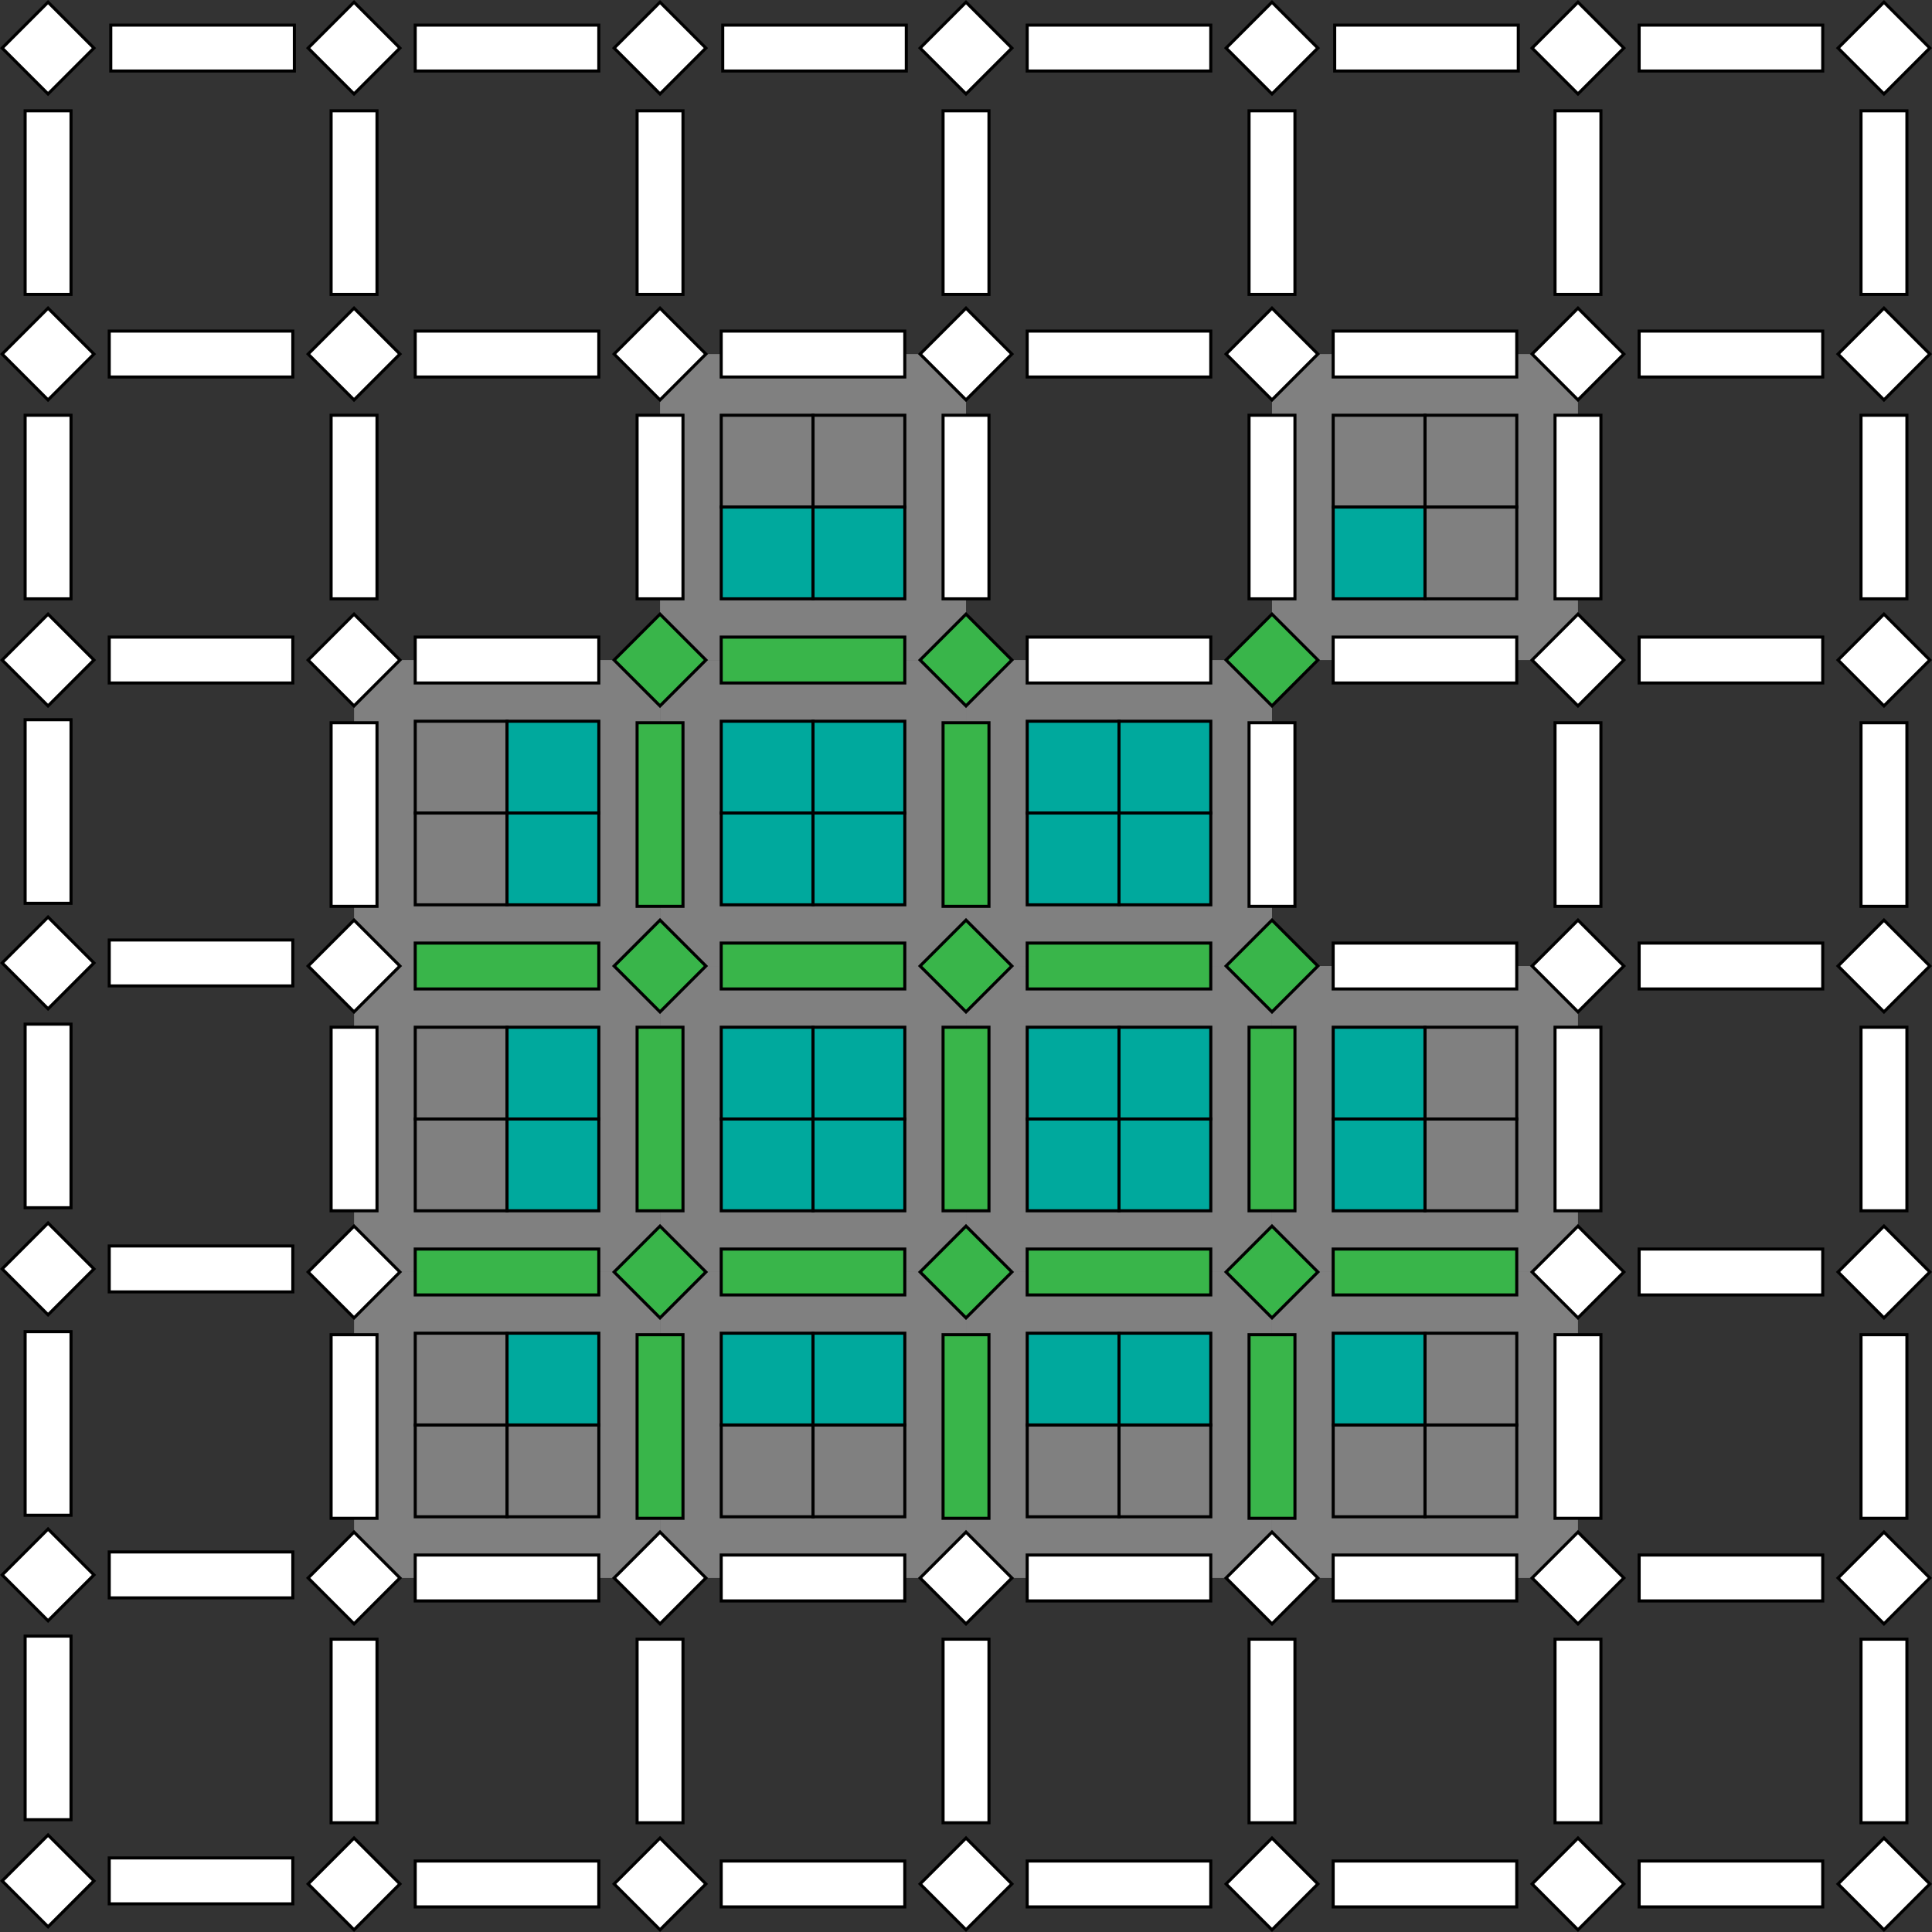 <svg xmlns="http://www.w3.org/2000/svg" viewBox="0 0 631.41 631.41"><rect x="0" y="0" width="631.41" height="631.41" fill="#333333" stroke="none"/><defs><style>.cls-1{fill:gray;}.cls-2{fill:#fff;}.cls-2,.cls-3,.cls-4,.cls-5{stroke:#000;stroke-miterlimit:10;}.cls-3{fill:#39b54a;}.cls-4{fill:none;}.cls-5{fill:#00a99d;}</style></defs><g id="图层_2" data-name="图层 2"><g id="角模型"><rect class="cls-1" x="415.71" y="315.71" width="100" height="100"/><rect class="cls-1" x="415.71" y="115.71" width="100" height="100"/><rect class="cls-1" x="215.71" y="415.71" width="100" height="100"/><rect class="cls-1" x="115.71" y="315.71" width="100" height="100"/><rect class="cls-1" x="115.71" y="215.71" width="100" height="100"/><rect class="cls-1" x="215.71" y="215.71" width="100" height="100"/><rect class="cls-1" x="215.71" y="115.71" width="100" height="100"/><rect class="cls-1" x="315.71" y="215.71" width="100" height="100"/><rect class="cls-1" x="215.71" y="315.71" width="100" height="100"/><rect class="cls-1" x="315.71" y="315.71" width="100" height="100"/><rect class="cls-1" x="315.71" y="415.71" width="100" height="100"/><rect class="cls-1" x="415.71" y="415.71" width="100" height="100"/><rect class="cls-1" x="115.71" y="415.71" width="100" height="100"/><rect class="cls-2" x="608.21" y="135.71" width="15" height="60"/><rect class="cls-2" x="608.21" y="36.21" width="15" height="60"/><rect class="cls-2" x="558.21" y="85.71" width="15" height="60" transform="translate(681.41 -450) rotate(90)"/><rect class="cls-2" x="558.21" y="-14.29" width="15" height="60" transform="translate(581.41 -550) rotate(90)"/><rect class="cls-2" x="458.71" y="-14.29" width="15" height="60" transform="translate(481.91 -450.5) rotate(90)"/><rect class="cls-2" x="558.21" y="185.71" width="15" height="60" transform="translate(781.41 -350) rotate(90)"/><rect class="cls-2" x="508.21" y="135.71" width="15" height="60"/><rect class="cls-2" x="508.21" y="36.21" width="15" height="60"/><rect class="cls-2" x="605.1" y="105.1" width="21.21" height="21.21" transform="translate(98.52 469.26) rotate(-45)"/><rect class="cls-2" x="605.1" y="5.1" width="21.21" height="21.21" transform="translate(169.23 439.97) rotate(-45)"/><rect class="cls-2" x="505.1" y="5.1" width="21.21" height="21.21" transform="translate(139.94 369.26) rotate(-45)"/><rect class="cls-2" x="405.1" y="5.1" width="21.21" height="21.21" transform="translate(110.65 298.55) rotate(-45)"/><rect class="cls-2" x="358.21" y="-14.29" width="15" height="60" transform="translate(381.41 -350) rotate(90)"/><rect class="cls-2" x="258.71" y="-14.29" width="15" height="60" transform="translate(281.91 -250.5) rotate(90)"/><rect class="cls-2" x="305.1" y="5.1" width="21.21" height="21.21" transform="translate(81.36 227.84) rotate(-45)"/><rect class="cls-2" x="5.1" y="5.1" width="21.21" height="21.21" transform="translate(-6.51 15.71) rotate(-45)"/><rect class="cls-2" x="205.1" y="5.1" width="21.21" height="21.21" transform="translate(52.07 157.13) rotate(-45)"/><rect class="cls-2" x="158.21" y="-14.29" width="15" height="60" transform="translate(181.41 -150) rotate(90)"/><rect class="cls-2" x="58.71" y="-14.29" width="15" height="60" transform="translate(81.91 -50.5) rotate(90)"/><rect class="cls-2" x="105.1" y="5.1" width="21.21" height="21.21" transform="translate(22.78 86.42) rotate(-45)"/><rect class="cls-2" x="505.1" y="105.1" width="21.21" height="21.21" transform="translate(69.23 398.55) rotate(-45)"/><rect class="cls-2" x="605.1" y="205.1" width="21.21" height="21.21" transform="translate(27.81 498.55) rotate(-45)"/><rect class="cls-2" x="505.1" y="205.1" width="21.21" height="21.21" transform="translate(-1.48 427.84) rotate(-45)"/><rect class="cls-2" x="458.21" y="85.71" width="15" height="60" transform="translate(581.41 -350) rotate(90)"/><rect class="cls-2" x="458.21" y="185.71" width="15" height="60" transform="translate(681.41 -250) rotate(90)"/><rect class="cls-2" x="408.21" y="135.71" width="15" height="60"/><rect class="cls-2" x="405.1" y="105.1" width="21.21" height="21.21" transform="translate(39.94 327.84) rotate(-45)"/><rect class="cls-3" x="405.1" y="205.1" width="21.21" height="21.21" transform="translate(-30.77 357.13) rotate(-45)"/><rect class="cls-2" x="358.21" y="85.71" width="15" height="60" transform="translate(481.41 -250) rotate(90)"/><rect class="cls-2" x="358.21" y="185.71" width="15" height="60" transform="translate(581.41 -150) rotate(90)"/><rect class="cls-2" x="308.21" y="135.71" width="15" height="60"/><rect class="cls-2" x="305.1" y="105.1" width="21.21" height="21.21" transform="translate(10.65 257.13) rotate(-45)"/><rect class="cls-3" x="305.1" y="205.1" width="21.21" height="21.21" transform="translate(-60.06 286.42) rotate(-45)"/><rect class="cls-2" x="158.21" y="85.71" width="15" height="60" transform="translate(281.41 -50) rotate(90)"/><rect class="cls-2" x="158.21" y="185.71" width="15" height="60" transform="translate(381.41 50) rotate(90)"/><rect class="cls-2" x="108.21" y="135.71" width="15" height="60"/><rect class="cls-2" x="105.1" y="105.1" width="21.21" height="21.21" transform="translate(-47.93 115.71) rotate(-45)"/><rect class="cls-2" x="105.1" y="205.1" width="21.21" height="21.21" transform="translate(-118.64 145) rotate(-45)"/><rect class="cls-2" x="258.21" y="85.71" width="15" height="60" transform="translate(381.41 -150) rotate(90)"/><rect class="cls-3" x="258.21" y="185.71" width="15" height="60" transform="translate(481.41 -50) rotate(90)"/><rect class="cls-2" x="208.21" y="135.71" width="15" height="60"/><rect class="cls-2" x="205.1" y="105.1" width="21.21" height="21.21" transform="translate(-18.64 186.42) rotate(-45)"/><rect class="cls-3" x="205.1" y="205.1" width="21.21" height="21.21" transform="translate(-89.35 215.71) rotate(-45)"/><rect class="cls-2" x="58.21" y="85.71" width="15" height="60" transform="translate(181.41 50) rotate(90)"/><rect class="cls-2" x="58.21" y="185.71" width="15" height="60" transform="translate(281.41 150) rotate(90)"/><rect class="cls-2" x="8.21" y="135.71" width="15" height="60"/><rect class="cls-2" x="408.21" y="36.21" width="15" height="60"/><rect class="cls-2" x="308.21" y="36.21" width="15" height="60"/><rect class="cls-2" x="108.21" y="36.21" width="15" height="60"/><rect class="cls-2" x="208.21" y="36.21" width="15" height="60"/><rect class="cls-2" x="8.21" y="36.21" width="15" height="60"/><rect class="cls-2" x="5.1" y="105.1" width="21.21" height="21.21" transform="translate(-77.22 45) rotate(-45)"/><rect class="cls-2" x="5.1" y="205.1" width="21.21" height="21.21" transform="translate(-147.93 74.29) rotate(-45)"/><rect class="cls-2" x="608.21" y="335.71" width="15" height="60"/><rect class="cls-2" x="608.21" y="236.21" width="15" height="60"/><rect class="cls-2" x="558.21" y="285.71" width="15" height="60" transform="translate(881.41 -250) rotate(90)"/><rect class="cls-2" x="558.21" y="385.71" width="15" height="60" transform="translate(981.41 -150) rotate(90)"/><rect class="cls-2" x="508.21" y="335.71" width="15" height="60"/><rect class="cls-2" x="508.21" y="236.21" width="15" height="60"/><rect class="cls-2" x="605.1" y="305.1" width="21.21" height="21.21" transform="translate(-42.9 527.84) rotate(-45)"/><rect class="cls-2" x="505.1" y="305.1" width="21.21" height="21.21" transform="translate(-72.19 457.13) rotate(-45)"/><rect class="cls-2" x="605.1" y="405.1" width="21.21" height="21.21" transform="translate(-113.61 557.13) rotate(-45)"/><rect class="cls-2" x="505.1" y="405.1" width="21.21" height="21.21" transform="translate(-142.9 486.42) rotate(-45)"/><rect class="cls-2" x="608.21" y="535.71" width="15" height="60"/><rect class="cls-2" x="608.21" y="436.21" width="15" height="60"/><rect class="cls-2" x="558.21" y="485.71" width="15" height="60" transform="translate(1081.41 -50) rotate(90)"/><rect class="cls-2" x="558.21" y="585.71" width="15" height="60" transform="translate(1181.41 50) rotate(90)"/><rect class="cls-2" x="508.21" y="535.71" width="15" height="60"/><rect class="cls-2" x="508.21" y="436.21" width="15" height="60"/><rect class="cls-2" x="605.1" y="505.1" width="21.21" height="21.21" transform="translate(-184.32 586.42) rotate(-45)"/><rect class="cls-2" x="505.1" y="505.1" width="21.21" height="21.21" transform="translate(-213.61 515.71) rotate(-45)"/><rect class="cls-2" x="605.1" y="605.1" width="21.21" height="21.21" transform="translate(-255.03 615.71) rotate(-45)"/><rect class="cls-2" x="505.1" y="605.1" width="21.21" height="21.21" transform="translate(-284.32 545) rotate(-45)"/><rect class="cls-2" x="458.21" y="285.71" width="15" height="60" transform="translate(781.41 -150) rotate(90)"/><rect class="cls-3" x="458.21" y="385.71" width="15" height="60" transform="translate(881.41 -50) rotate(90)"/><rect class="cls-3" x="408.21" y="335.71" width="15" height="60"/><rect class="cls-2" x="408.21" y="236.21" width="15" height="60"/><rect class="cls-3" x="405.1" y="305.1" width="21.21" height="21.21" transform="translate(-101.48 386.42) rotate(-45)"/><rect class="cls-3" x="405.1" y="405.1" width="21.21" height="21.21" transform="translate(-172.19 415.71) rotate(-45)"/><rect class="cls-2" x="458.21" y="485.71" width="15" height="60" transform="translate(981.41 50) rotate(90)"/><rect class="cls-2" x="458.21" y="585.71" width="15" height="60" transform="translate(1081.41 150) rotate(90)"/><rect class="cls-2" x="408.21" y="535.71" width="15" height="60"/><rect class="cls-3" x="408.21" y="436.21" width="15" height="60"/><rect class="cls-2" x="405.1" y="505.1" width="21.21" height="21.21" transform="translate(-242.9 445) rotate(-45)"/><rect class="cls-2" x="405.1" y="605.1" width="21.21" height="21.21" transform="translate(-313.61 474.29) rotate(-45)"/><rect class="cls-3" x="358.21" y="285.71" width="15" height="60" transform="translate(681.41 -50) rotate(90)"/><rect class="cls-3" x="358.21" y="385.71" width="15" height="60" transform="translate(781.41 50) rotate(90)"/><rect class="cls-3" x="308.21" y="335.71" width="15" height="60"/><rect class="cls-3" x="308.21" y="236.21" width="15" height="60"/><rect class="cls-3" x="305.1" y="305.1" width="21.21" height="21.21" transform="translate(-130.77 315.71) rotate(-45)"/><rect class="cls-3" x="305.1" y="405.1" width="21.21" height="21.21" transform="translate(-201.48 345) rotate(-45)"/><rect class="cls-2" x="358.21" y="485.71" width="15" height="60" transform="translate(881.41 150) rotate(90)"/><rect class="cls-2" x="358.21" y="585.71" width="15" height="60" transform="translate(981.41 250) rotate(90)"/><rect class="cls-2" x="308.21" y="535.71" width="15" height="60"/><rect class="cls-3" x="308.21" y="436.21" width="15" height="60"/><rect class="cls-2" x="305.1" y="505.1" width="21.21" height="21.21" transform="translate(-272.19 374.29) rotate(-45)"/><rect class="cls-2" x="305.1" y="605.1" width="21.21" height="21.21" transform="translate(-342.9 403.57) rotate(-45)"/><rect class="cls-3" x="258.21" y="285.71" width="15" height="60" transform="translate(581.41 50) rotate(90)"/><rect class="cls-3" x="258.21" y="385.71" width="15" height="60" transform="translate(681.41 150) rotate(90)"/><rect class="cls-3" x="208.21" y="335.71" width="15" height="60"/><rect class="cls-3" x="208.21" y="236.21" width="15" height="60"/><rect class="cls-3" x="205.1" y="305.1" width="21.21" height="21.21" transform="translate(-160.06 245) rotate(-45)"/><rect class="cls-3" x="205.1" y="405.1" width="21.21" height="21.21" transform="translate(-230.77 274.29) rotate(-45)"/><rect class="cls-2" x="258.21" y="485.71" width="15" height="60" transform="translate(781.41 250) rotate(90)"/><rect class="cls-2" x="258.21" y="585.71" width="15" height="60" transform="translate(881.41 350) rotate(90)"/><rect class="cls-2" x="208.21" y="535.71" width="15" height="60"/><rect class="cls-3" x="208.21" y="436.21" width="15" height="60"/><rect class="cls-2" x="205.1" y="505.1" width="21.21" height="21.21" transform="translate(-301.48 303.57) rotate(-45)"/><rect class="cls-2" x="205.1" y="605.1" width="21.21" height="21.21" transform="translate(-372.19 332.86) rotate(-45)"/><rect class="cls-3" x="158.21" y="285.71" width="15" height="60" transform="translate(481.41 150) rotate(90)"/><rect class="cls-3" x="158.21" y="385.71" width="15" height="60" transform="translate(581.41 250) rotate(90)"/><rect class="cls-2" x="108.21" y="335.71" width="15" height="60"/><rect class="cls-2" x="108.21" y="236.21" width="15" height="60"/><rect class="cls-2" x="105.1" y="305.1" width="21.21" height="21.21" transform="translate(-189.35 174.29) rotate(-45)"/><rect class="cls-2" x="105.1" y="405.1" width="21.21" height="21.21" transform="translate(-260.06 203.58) rotate(-45)"/><rect class="cls-2" x="158.21" y="485.71" width="15" height="60" transform="translate(681.41 350) rotate(90)"/><rect class="cls-2" x="158.21" y="585.71" width="15" height="60" transform="translate(781.41 450) rotate(90)"/><rect class="cls-2" x="108.21" y="535.71" width="15" height="60"/><rect class="cls-2" x="108.21" y="436.21" width="15" height="60"/><rect class="cls-2" x="105.1" y="505.1" width="21.21" height="21.21" transform="translate(-330.77 232.86) rotate(-45)"/><rect class="cls-2" x="105.1" y="605.1" width="21.21" height="21.21" transform="translate(-401.48 262.15) rotate(-45)"/><rect class="cls-2" x="58.21" y="284.71" width="15" height="60" transform="translate(380.41 249) rotate(90)"/><rect class="cls-2" x="58.21" y="384.71" width="15" height="60" transform="translate(480.41 349) rotate(90)"/><rect class="cls-2" x="8.21" y="334.71" width="15" height="60"/><rect class="cls-2" x="8.21" y="235.21" width="15" height="60"/><rect class="cls-2" x="5.1" y="304.1" width="21.21" height="21.21" transform="translate(-217.93 103.28) rotate(-45)"/><rect class="cls-2" x="5.1" y="404.1" width="21.21" height="21.21" transform="translate(-288.64 132.57) rotate(-45)"/><rect class="cls-2" x="58.21" y="484.71" width="15" height="60" transform="translate(580.41 449) rotate(90)"/><rect class="cls-2" x="58.21" y="584.71" width="15" height="60" transform="translate(680.41 549) rotate(90)"/><rect class="cls-2" x="8.21" y="534.71" width="15" height="60"/><rect class="cls-2" x="8.21" y="435.21" width="15" height="60"/><rect class="cls-2" x="5.1" y="504.1" width="21.21" height="21.21" transform="translate(-359.35 161.86) rotate(-45)"/><rect class="cls-2" x="5.1" y="604.1" width="21.21" height="21.21" transform="translate(-430.06 191.15) rotate(-45)"/><rect class="cls-4" x="435.71" y="135.71" width="30" height="30"/><rect class="cls-5" x="435.71" y="165.71" width="30" height="30"/><rect class="cls-4" x="465.71" y="135.71" width="30" height="30"/><rect class="cls-4" x="465.71" y="165.71" width="30" height="30"/><rect class="cls-4" x="235.71" y="135.71" width="30" height="30"/><rect class="cls-5" x="235.71" y="165.71" width="30" height="30"/><rect class="cls-4" x="265.71" y="135.71" width="30" height="30"/><rect class="cls-5" x="265.71" y="165.71" width="30" height="30"/><rect class="cls-5" x="235.71" y="235.71" width="30" height="30"/><rect class="cls-5" x="235.71" y="265.71" width="30" height="30"/><rect class="cls-5" x="265.71" y="235.71" width="30" height="30"/><rect class="cls-5" x="265.71" y="265.71" width="30" height="30"/><rect class="cls-4" x="135.71" y="235.71" width="30" height="30"/><rect class="cls-4" x="135.71" y="265.71" width="30" height="30"/><rect class="cls-5" x="165.71" y="235.71" width="30" height="30"/><rect class="cls-5" x="165.71" y="265.71" width="30" height="30"/><rect class="cls-5" x="335.71" y="235.71" width="30" height="30"/><rect class="cls-5" x="335.71" y="265.71" width="30" height="30"/><rect class="cls-5" x="365.71" y="235.71" width="30" height="30"/><rect class="cls-5" x="365.71" y="265.71" width="30" height="30"/><rect class="cls-5" x="235.71" y="335.71" width="30" height="30"/><rect class="cls-5" x="235.71" y="365.71" width="30" height="30"/><rect class="cls-5" x="265.71" y="335.71" width="30" height="30"/><rect class="cls-5" x="265.71" y="365.71" width="30" height="30"/><rect class="cls-4" x="135.71" y="335.71" width="30" height="30"/><rect class="cls-4" x="135.71" y="365.71" width="30" height="30"/><rect class="cls-5" x="165.71" y="335.71" width="30" height="30"/><rect class="cls-5" x="165.71" y="365.71" width="30" height="30"/><rect class="cls-5" x="335.71" y="335.71" width="30" height="30"/><rect class="cls-5" x="335.71" y="365.71" width="30" height="30"/><rect class="cls-5" x="365.71" y="335.71" width="30" height="30"/><rect class="cls-5" x="365.71" y="365.71" width="30" height="30"/><rect class="cls-5" x="435.71" y="335.71" width="30" height="30"/><rect class="cls-5" x="435.71" y="365.71" width="30" height="30"/><rect class="cls-4" x="465.71" y="335.71" width="30" height="30"/><rect class="cls-4" x="465.71" y="365.71" width="30" height="30"/><rect class="cls-5" x="235.71" y="435.71" width="30" height="30"/><rect class="cls-4" x="235.71" y="465.71" width="30" height="30"/><rect class="cls-5" x="265.71" y="435.71" width="30" height="30"/><rect class="cls-4" x="265.71" y="465.71" width="30" height="30"/><rect class="cls-4" x="135.71" y="435.71" width="30" height="30"/><rect class="cls-4" x="135.71" y="465.71" width="30" height="30"/><rect class="cls-5" x="165.71" y="435.71" width="30" height="30"/><rect class="cls-4" x="165.71" y="465.71" width="30" height="30"/><rect class="cls-5" x="335.71" y="435.71" width="30" height="30"/><rect class="cls-4" x="335.71" y="465.71" width="30" height="30"/><rect class="cls-5" x="365.71" y="435.71" width="30" height="30"/><rect class="cls-4" x="365.71" y="465.71" width="30" height="30"/><rect class="cls-5" x="435.71" y="435.71" width="30" height="30"/><rect class="cls-4" x="435.71" y="465.71" width="30" height="30"/><rect class="cls-4" x="465.71" y="435.71" width="30" height="30"/><rect class="cls-4" x="465.71" y="465.71" width="30" height="30"/></g></g></svg>